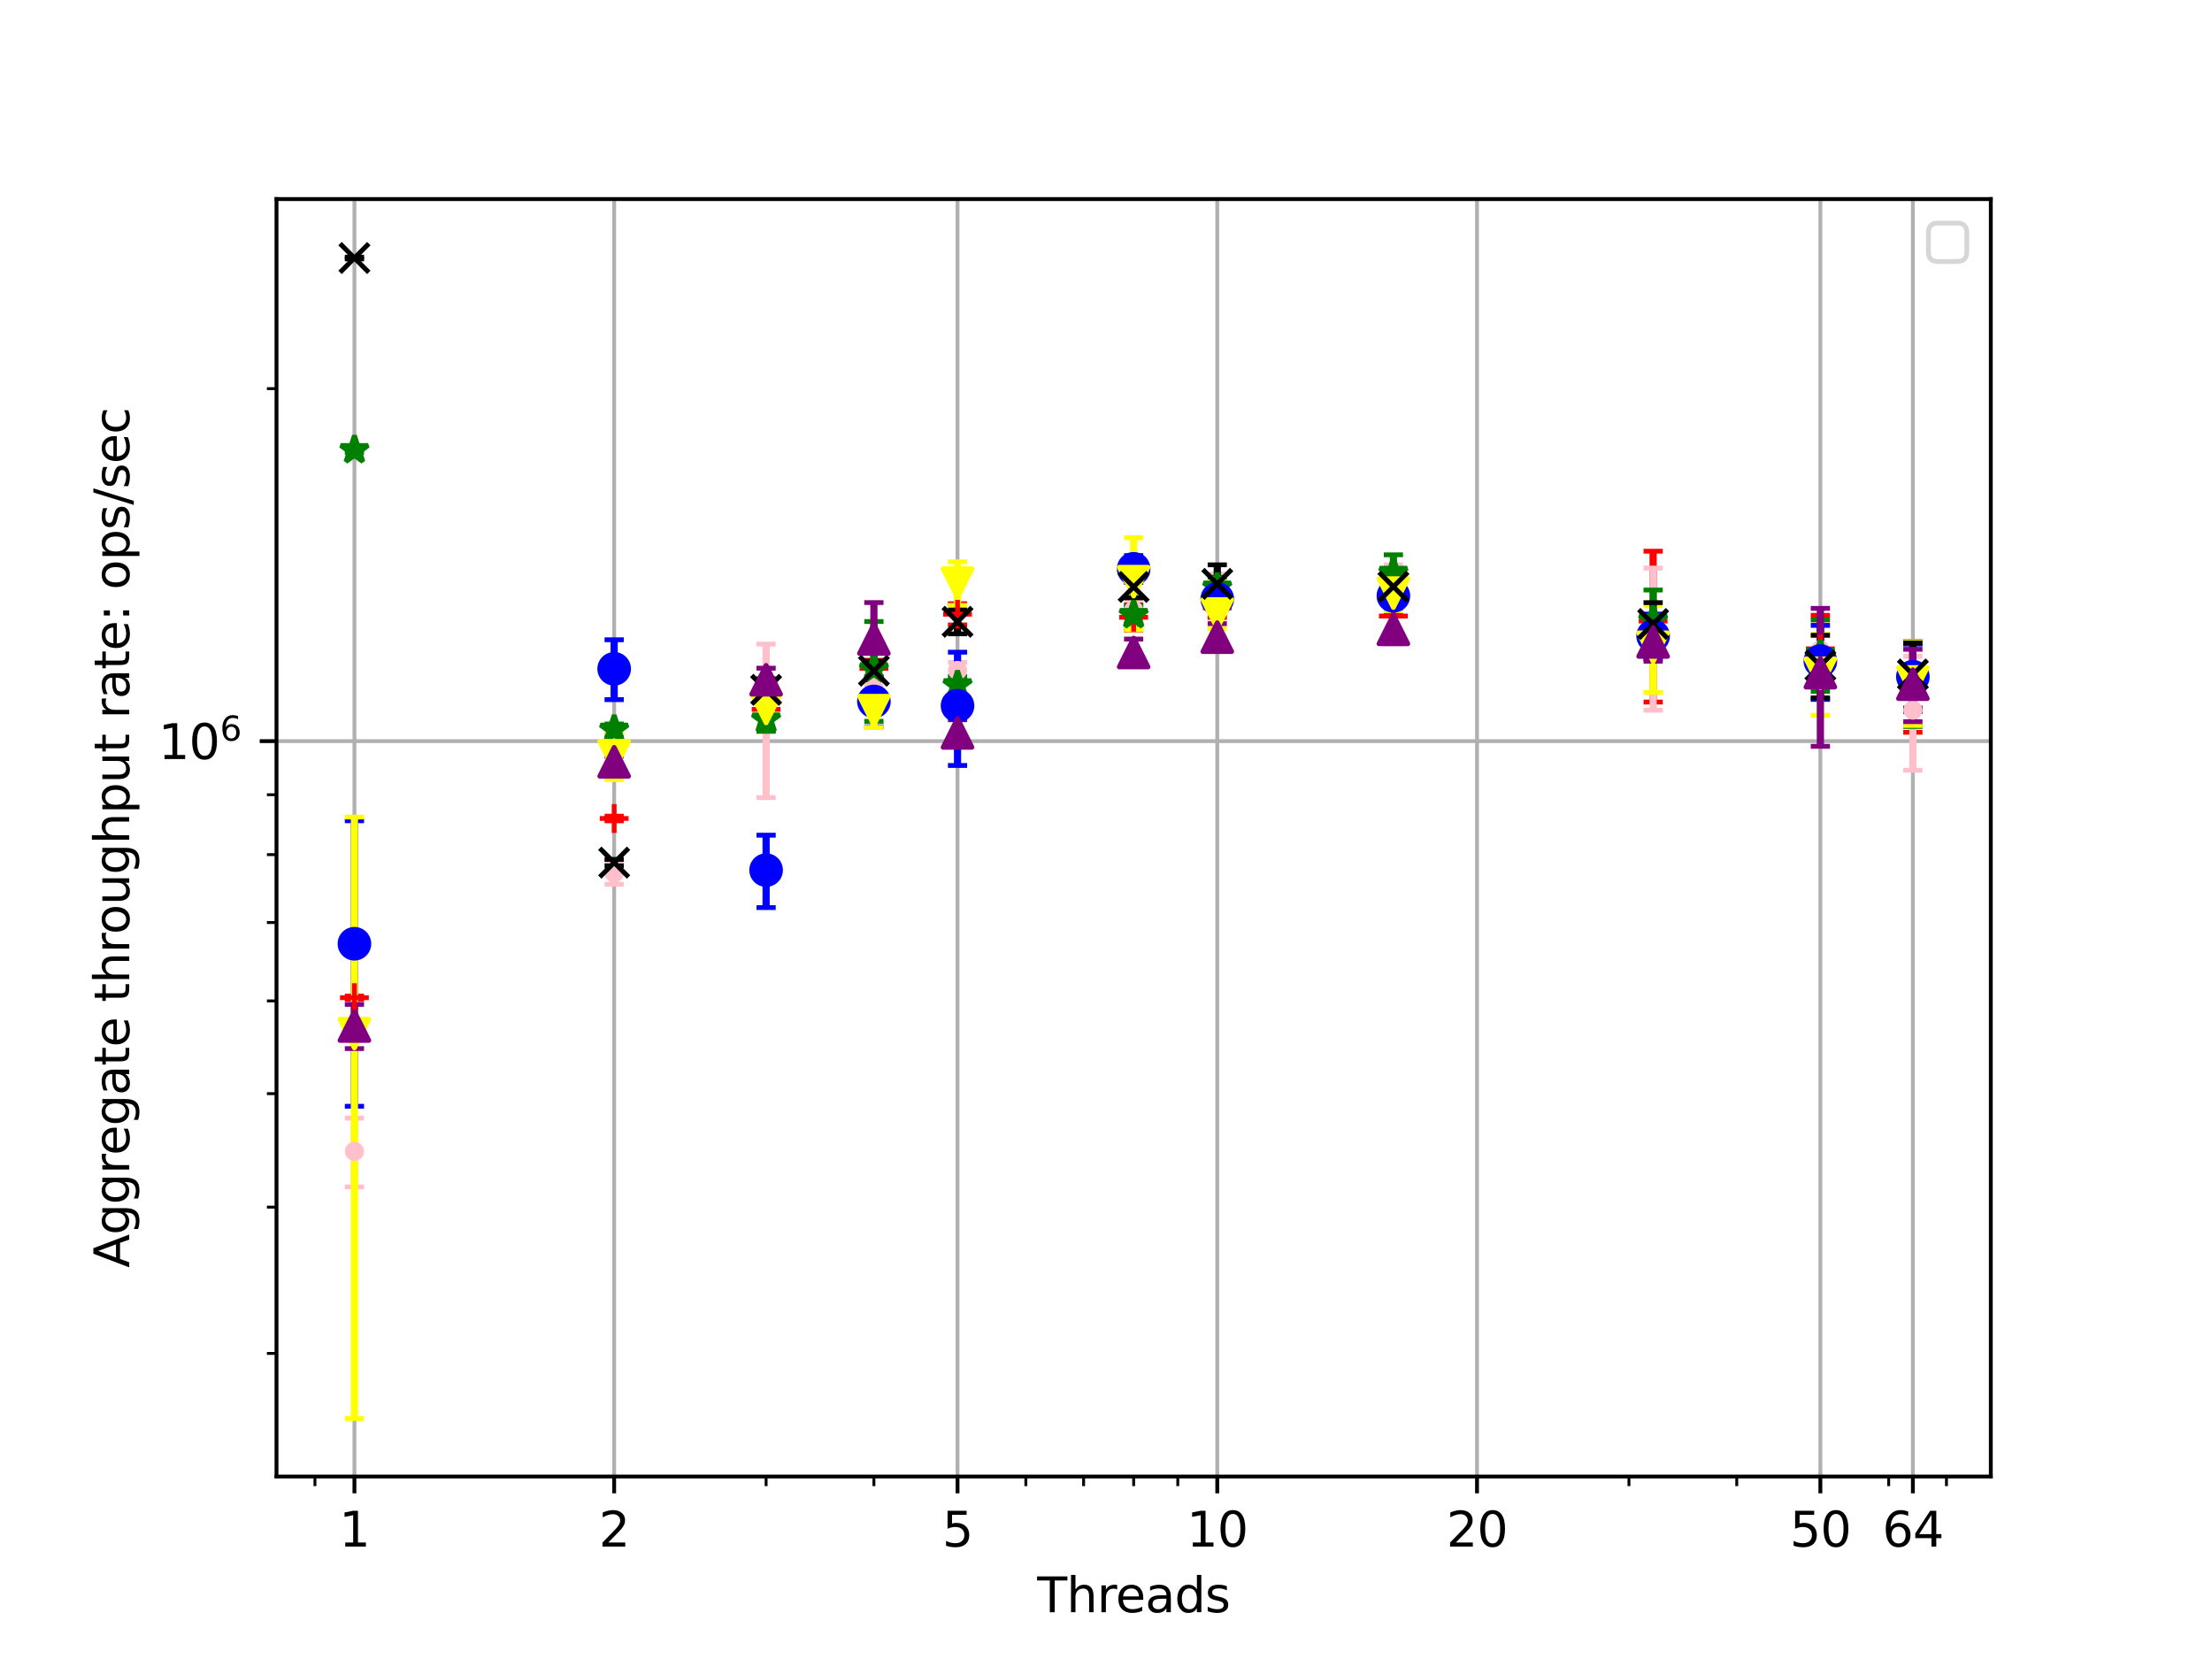 <?xml version="1.0" encoding="utf-8" standalone="no"?>
<!DOCTYPE svg PUBLIC "-//W3C//DTD SVG 1.1//EN"
  "http://www.w3.org/Graphics/SVG/1.1/DTD/svg11.dtd">
<svg xmlns:xlink="http://www.w3.org/1999/xlink" width="460.8pt" height="345.6pt" viewBox="0 0 460.8 345.6" xmlns="http://www.w3.org/2000/svg" version="1.1">
 <defs>
  <style type="text/css">*{stroke-linejoin: round; stroke-linecap: butt}</style>
 </defs>
 <g id="figure_1">
  <g id="patch_1">
   <path d="M 0 345.6 
L 460.8 345.6 
L 460.8 0 
L 0 0 
z
" style="fill: #ffffff"/>
  </g>
  <g id="axes_1">
   <g id="patch_2">
    <path d="M 57.6 307.584 
L 414.72 307.584 
L 414.72 41.472 
L 57.6 41.472 
z
" style="fill: #ffffff"/>
   </g>
   <g id="matplotlib.axis_1">
    <g id="xtick_1">
     <g id="line2d_1">
      <path d="M 73.833 307.584 
L 73.833 41.472 
" clip-path="url(#pec90273c3c)" style="fill: none; stroke: #b0b0b0; stroke-width: 0.8; stroke-linecap: square"/>
     </g>
     <g id="line2d_2">
      <defs>
       <path id="m4a421b51f4" d="M 0 0 
L 0 3.5 
" style="stroke: #000000; stroke-width: 0.8"/>
      </defs>
      <g>
       <use xlink:href="#m4a421b51f4" x="73.833" y="307.584" style="stroke: #000000; stroke-width: 0.8"/>
      </g>
     </g>
     <g id="text_1">
      <!-- 1 -->
      <g transform="translate(70.651 322.182)scale(0.1 -0.1)">
       <defs>
        <path id="DejaVuSans-31" d="M 794 531 
L 1825 531 
L 1825 4091 
L 703 3866 
L 703 4441 
L 1819 4666 
L 2450 4666 
L 2450 531 
L 3481 531 
L 3481 0 
L 794 0 
L 794 531 
z
" transform="scale(0.016)"/>
       </defs>
       <use xlink:href="#DejaVuSans-31"/>
      </g>
     </g>
    </g>
    <g id="xtick_2">
     <g id="line2d_3">
      <path d="M 127.942 307.584 
L 127.942 41.472 
" clip-path="url(#pec90273c3c)" style="fill: none; stroke: #b0b0b0; stroke-width: 0.8; stroke-linecap: square"/>
     </g>
     <g id="line2d_4">
      <g>
       <use xlink:href="#m4a421b51f4" x="127.942" y="307.584" style="stroke: #000000; stroke-width: 0.8"/>
      </g>
     </g>
     <g id="text_2">
      <!-- 2 -->
      <g transform="translate(124.761 322.182)scale(0.1 -0.1)">
       <defs>
        <path id="DejaVuSans-32" d="M 1228 531 
L 3431 531 
L 3431 0 
L 469 0 
L 469 531 
Q 828 903 1448 1529 
Q 2069 2156 2228 2338 
Q 2531 2678 2651 2914 
Q 2772 3150 2772 3378 
Q 2772 3750 2511 3984 
Q 2250 4219 1831 4219 
Q 1534 4219 1204 4116 
Q 875 4013 500 3803 
L 500 4441 
Q 881 4594 1212 4672 
Q 1544 4750 1819 4750 
Q 2544 4750 2975 4387 
Q 3406 4025 3406 3419 
Q 3406 3131 3298 2873 
Q 3191 2616 2906 2266 
Q 2828 2175 2409 1742 
Q 1991 1309 1228 531 
z
" transform="scale(0.016)"/>
       </defs>
       <use xlink:href="#DejaVuSans-32"/>
      </g>
     </g>
    </g>
    <g id="xtick_3">
     <g id="line2d_5">
      <path d="M 199.47 307.584 
L 199.47 41.472 
" clip-path="url(#pec90273c3c)" style="fill: none; stroke: #b0b0b0; stroke-width: 0.8; stroke-linecap: square"/>
     </g>
     <g id="line2d_6">
      <g>
       <use xlink:href="#m4a421b51f4" x="199.47" y="307.584" style="stroke: #000000; stroke-width: 0.8"/>
      </g>
     </g>
     <g id="text_3">
      <!-- 5 -->
      <g transform="translate(196.289 322.182)scale(0.1 -0.1)">
       <defs>
        <path id="DejaVuSans-35" d="M 691 4666 
L 3169 4666 
L 3169 4134 
L 1269 4134 
L 1269 2991 
Q 1406 3038 1543 3061 
Q 1681 3084 1819 3084 
Q 2600 3084 3056 2656 
Q 3513 2228 3513 1497 
Q 3513 744 3044 326 
Q 2575 -91 1722 -91 
Q 1428 -91 1123 -41 
Q 819 9 494 109 
L 494 744 
Q 775 591 1075 516 
Q 1375 441 1709 441 
Q 2250 441 2565 725 
Q 2881 1009 2881 1497 
Q 2881 1984 2565 2268 
Q 2250 2553 1709 2553 
Q 1456 2553 1204 2497 
Q 953 2441 691 2322 
L 691 4666 
z
" transform="scale(0.016)"/>
       </defs>
       <use xlink:href="#DejaVuSans-35"/>
      </g>
     </g>
    </g>
    <g id="xtick_4">
     <g id="line2d_7">
      <path d="M 253.579 307.584 
L 253.579 41.472 
" clip-path="url(#pec90273c3c)" style="fill: none; stroke: #b0b0b0; stroke-width: 0.8; stroke-linecap: square"/>
     </g>
     <g id="line2d_8">
      <g>
       <use xlink:href="#m4a421b51f4" x="253.579" y="307.584" style="stroke: #000000; stroke-width: 0.8"/>
      </g>
     </g>
     <g id="text_4">
      <!-- 10 -->
      <g transform="translate(247.217 322.182)scale(0.1 -0.1)">
       <defs>
        <path id="DejaVuSans-30" d="M 2034 4250 
Q 1547 4250 1301 3770 
Q 1056 3291 1056 2328 
Q 1056 1369 1301 889 
Q 1547 409 2034 409 
Q 2525 409 2770 889 
Q 3016 1369 3016 2328 
Q 3016 3291 2770 3770 
Q 2525 4250 2034 4250 
z
M 2034 4750 
Q 2819 4750 3233 4129 
Q 3647 3509 3647 2328 
Q 3647 1150 3233 529 
Q 2819 -91 2034 -91 
Q 1250 -91 836 529 
Q 422 1150 422 2328 
Q 422 3509 836 4129 
Q 1250 4750 2034 4750 
z
" transform="scale(0.016)"/>
       </defs>
       <use xlink:href="#DejaVuSans-31"/>
       <use xlink:href="#DejaVuSans-30" x="63.623"/>
      </g>
     </g>
    </g>
    <g id="xtick_5">
     <g id="line2d_9">
      <path d="M 307.688 307.584 
L 307.688 41.472 
" clip-path="url(#pec90273c3c)" style="fill: none; stroke: #b0b0b0; stroke-width: 0.8; stroke-linecap: square"/>
     </g>
     <g id="line2d_10">
      <g>
       <use xlink:href="#m4a421b51f4" x="307.688" y="307.584" style="stroke: #000000; stroke-width: 0.8"/>
      </g>
     </g>
     <g id="text_5">
      <!-- 20 -->
      <g transform="translate(301.326 322.182)scale(0.1 -0.1)">
       <use xlink:href="#DejaVuSans-32"/>
       <use xlink:href="#DejaVuSans-30" x="63.623"/>
      </g>
     </g>
    </g>
    <g id="xtick_6">
     <g id="line2d_11">
      <path d="M 379.217 307.584 
L 379.217 41.472 
" clip-path="url(#pec90273c3c)" style="fill: none; stroke: #b0b0b0; stroke-width: 0.8; stroke-linecap: square"/>
     </g>
     <g id="line2d_12">
      <g>
       <use xlink:href="#m4a421b51f4" x="379.217" y="307.584" style="stroke: #000000; stroke-width: 0.8"/>
      </g>
     </g>
     <g id="text_6">
      <!-- 50 -->
      <g transform="translate(372.854 322.182)scale(0.1 -0.1)">
       <use xlink:href="#DejaVuSans-35"/>
       <use xlink:href="#DejaVuSans-30" x="63.623"/>
      </g>
     </g>
    </g>
    <g id="xtick_7">
     <g id="line2d_13">
      <path d="M 398.487 307.584 
L 398.487 41.472 
" clip-path="url(#pec90273c3c)" style="fill: none; stroke: #b0b0b0; stroke-width: 0.8; stroke-linecap: square"/>
     </g>
     <g id="line2d_14">
      <g>
       <use xlink:href="#m4a421b51f4" x="398.487" y="307.584" style="stroke: #000000; stroke-width: 0.8"/>
      </g>
     </g>
     <g id="text_7">
      <!-- 64 -->
      <g transform="translate(392.125 322.182)scale(0.1 -0.1)">
       <defs>
        <path id="DejaVuSans-36" d="M 2113 2584 
Q 1688 2584 1439 2293 
Q 1191 2003 1191 1497 
Q 1191 994 1439 701 
Q 1688 409 2113 409 
Q 2538 409 2786 701 
Q 3034 994 3034 1497 
Q 3034 2003 2786 2293 
Q 2538 2584 2113 2584 
z
M 3366 4563 
L 3366 3988 
Q 3128 4100 2886 4159 
Q 2644 4219 2406 4219 
Q 1781 4219 1451 3797 
Q 1122 3375 1075 2522 
Q 1259 2794 1537 2939 
Q 1816 3084 2150 3084 
Q 2853 3084 3261 2657 
Q 3669 2231 3669 1497 
Q 3669 778 3244 343 
Q 2819 -91 2113 -91 
Q 1303 -91 875 529 
Q 447 1150 447 2328 
Q 447 3434 972 4092 
Q 1497 4750 2381 4750 
Q 2619 4750 2861 4703 
Q 3103 4656 3366 4563 
z
" transform="scale(0.016)"/>
        <path id="DejaVuSans-34" d="M 2419 4116 
L 825 1625 
L 2419 1625 
L 2419 4116 
z
M 2253 4666 
L 3047 4666 
L 3047 1625 
L 3713 1625 
L 3713 1100 
L 3047 1100 
L 3047 0 
L 2419 0 
L 2419 1100 
L 313 1100 
L 313 1709 
L 2253 4666 
z
" transform="scale(0.016)"/>
       </defs>
       <use xlink:href="#DejaVuSans-36"/>
       <use xlink:href="#DejaVuSans-34" x="63.623"/>
      </g>
     </g>
    </g>
    <g id="xtick_8">
     <g id="line2d_15">
      <defs>
       <path id="m843a56a471" d="M 0 0 
L 0 2 
" style="stroke: #000000; stroke-width: 0.6"/>
      </defs>
      <g>
       <use xlink:href="#m843a56a471" x="65.608" y="307.584" style="stroke: #000000; stroke-width: 0.6"/>
      </g>
     </g>
    </g>
    <g id="xtick_9">
     <g id="line2d_16">
      <g>
       <use xlink:href="#m843a56a471" x="159.594" y="307.584" style="stroke: #000000; stroke-width: 0.6"/>
      </g>
     </g>
    </g>
    <g id="xtick_10">
     <g id="line2d_17">
      <g>
       <use xlink:href="#m843a56a471" x="182.051" y="307.584" style="stroke: #000000; stroke-width: 0.6"/>
      </g>
     </g>
    </g>
    <g id="xtick_11">
     <g id="line2d_18">
      <g>
       <use xlink:href="#m843a56a471" x="213.703" y="307.584" style="stroke: #000000; stroke-width: 0.6"/>
      </g>
     </g>
    </g>
    <g id="xtick_12">
     <g id="line2d_19">
      <g>
       <use xlink:href="#m843a56a471" x="225.736" y="307.584" style="stroke: #000000; stroke-width: 0.6"/>
      </g>
     </g>
    </g>
    <g id="xtick_13">
     <g id="line2d_20">
      <g>
       <use xlink:href="#m843a56a471" x="236.16" y="307.584" style="stroke: #000000; stroke-width: 0.6"/>
      </g>
     </g>
    </g>
    <g id="xtick_14">
     <g id="line2d_21">
      <g>
       <use xlink:href="#m843a56a471" x="245.354" y="307.584" style="stroke: #000000; stroke-width: 0.6"/>
      </g>
     </g>
    </g>
    <g id="xtick_15">
     <g id="line2d_22">
      <g>
       <use xlink:href="#m843a56a471" x="339.34" y="307.584" style="stroke: #000000; stroke-width: 0.6"/>
      </g>
     </g>
    </g>
    <g id="xtick_16">
     <g id="line2d_23">
      <g>
       <use xlink:href="#m843a56a471" x="361.797" y="307.584" style="stroke: #000000; stroke-width: 0.6"/>
      </g>
     </g>
    </g>
    <g id="xtick_17">
     <g id="line2d_24">
      <g>
       <use xlink:href="#m843a56a471" x="393.449" y="307.584" style="stroke: #000000; stroke-width: 0.6"/>
      </g>
     </g>
    </g>
    <g id="xtick_18">
     <g id="line2d_25">
      <g>
       <use xlink:href="#m843a56a471" x="405.483" y="307.584" style="stroke: #000000; stroke-width: 0.6"/>
      </g>
     </g>
    </g>
    <g id="text_8">
     <!-- Threads -->
     <g transform="translate(216.075 335.861)scale(0.1 -0.1)">
      <defs>
       <path id="DejaVuSans-54" d="M -19 4666 
L 3928 4666 
L 3928 4134 
L 2272 4134 
L 2272 0 
L 1638 0 
L 1638 4134 
L -19 4134 
L -19 4666 
z
" transform="scale(0.016)"/>
       <path id="DejaVuSans-68" d="M 3513 2113 
L 3513 0 
L 2938 0 
L 2938 2094 
Q 2938 2591 2744 2837 
Q 2550 3084 2163 3084 
Q 1697 3084 1428 2787 
Q 1159 2491 1159 1978 
L 1159 0 
L 581 0 
L 581 4863 
L 1159 4863 
L 1159 2956 
Q 1366 3272 1645 3428 
Q 1925 3584 2291 3584 
Q 2894 3584 3203 3211 
Q 3513 2838 3513 2113 
z
" transform="scale(0.016)"/>
       <path id="DejaVuSans-72" d="M 2631 2963 
Q 2534 3019 2420 3045 
Q 2306 3072 2169 3072 
Q 1681 3072 1420 2755 
Q 1159 2438 1159 1844 
L 1159 0 
L 581 0 
L 581 3500 
L 1159 3500 
L 1159 2956 
Q 1341 3275 1631 3429 
Q 1922 3584 2338 3584 
Q 2397 3584 2469 3576 
Q 2541 3569 2628 3553 
L 2631 2963 
z
" transform="scale(0.016)"/>
       <path id="DejaVuSans-65" d="M 3597 1894 
L 3597 1613 
L 953 1613 
Q 991 1019 1311 708 
Q 1631 397 2203 397 
Q 2534 397 2845 478 
Q 3156 559 3463 722 
L 3463 178 
Q 3153 47 2828 -22 
Q 2503 -91 2169 -91 
Q 1331 -91 842 396 
Q 353 884 353 1716 
Q 353 2575 817 3079 
Q 1281 3584 2069 3584 
Q 2775 3584 3186 3129 
Q 3597 2675 3597 1894 
z
M 3022 2063 
Q 3016 2534 2758 2815 
Q 2500 3097 2075 3097 
Q 1594 3097 1305 2825 
Q 1016 2553 972 2059 
L 3022 2063 
z
" transform="scale(0.016)"/>
       <path id="DejaVuSans-61" d="M 2194 1759 
Q 1497 1759 1228 1600 
Q 959 1441 959 1056 
Q 959 750 1161 570 
Q 1363 391 1709 391 
Q 2188 391 2477 730 
Q 2766 1069 2766 1631 
L 2766 1759 
L 2194 1759 
z
M 3341 1997 
L 3341 0 
L 2766 0 
L 2766 531 
Q 2569 213 2275 61 
Q 1981 -91 1556 -91 
Q 1019 -91 701 211 
Q 384 513 384 1019 
Q 384 1609 779 1909 
Q 1175 2209 1959 2209 
L 2766 2209 
L 2766 2266 
Q 2766 2663 2505 2880 
Q 2244 3097 1772 3097 
Q 1472 3097 1187 3025 
Q 903 2953 641 2809 
L 641 3341 
Q 956 3463 1253 3523 
Q 1550 3584 1831 3584 
Q 2591 3584 2966 3190 
Q 3341 2797 3341 1997 
z
" transform="scale(0.016)"/>
       <path id="DejaVuSans-64" d="M 2906 2969 
L 2906 4863 
L 3481 4863 
L 3481 0 
L 2906 0 
L 2906 525 
Q 2725 213 2448 61 
Q 2172 -91 1784 -91 
Q 1150 -91 751 415 
Q 353 922 353 1747 
Q 353 2572 751 3078 
Q 1150 3584 1784 3584 
Q 2172 3584 2448 3432 
Q 2725 3281 2906 2969 
z
M 947 1747 
Q 947 1113 1208 752 
Q 1469 391 1925 391 
Q 2381 391 2643 752 
Q 2906 1113 2906 1747 
Q 2906 2381 2643 2742 
Q 2381 3103 1925 3103 
Q 1469 3103 1208 2742 
Q 947 2381 947 1747 
z
" transform="scale(0.016)"/>
       <path id="DejaVuSans-73" d="M 2834 3397 
L 2834 2853 
Q 2591 2978 2328 3040 
Q 2066 3103 1784 3103 
Q 1356 3103 1142 2972 
Q 928 2841 928 2578 
Q 928 2378 1081 2264 
Q 1234 2150 1697 2047 
L 1894 2003 
Q 2506 1872 2764 1633 
Q 3022 1394 3022 966 
Q 3022 478 2636 193 
Q 2250 -91 1575 -91 
Q 1294 -91 989 -36 
Q 684 19 347 128 
L 347 722 
Q 666 556 975 473 
Q 1284 391 1588 391 
Q 1994 391 2212 530 
Q 2431 669 2431 922 
Q 2431 1156 2273 1281 
Q 2116 1406 1581 1522 
L 1381 1569 
Q 847 1681 609 1914 
Q 372 2147 372 2553 
Q 372 3047 722 3315 
Q 1072 3584 1716 3584 
Q 2034 3584 2315 3537 
Q 2597 3491 2834 3397 
z
" transform="scale(0.016)"/>
      </defs>
      <use xlink:href="#DejaVuSans-54"/>
      <use xlink:href="#DejaVuSans-68" x="61.084"/>
      <use xlink:href="#DejaVuSans-72" x="124.463"/>
      <use xlink:href="#DejaVuSans-65" x="163.326"/>
      <use xlink:href="#DejaVuSans-61" x="224.85"/>
      <use xlink:href="#DejaVuSans-64" x="286.129"/>
      <use xlink:href="#DejaVuSans-73" x="349.605"/>
     </g>
    </g>
   </g>
   <g id="matplotlib.axis_2">
    <g id="ytick_1">
     <g id="line2d_26">
      <path d="M 57.6 154.395 
L 414.72 154.395 
" clip-path="url(#pec90273c3c)" style="fill: none; stroke: #b0b0b0; stroke-width: 0.8; stroke-linecap: square"/>
     </g>
     <g id="line2d_27">
      <defs>
       <path id="mfc52370732" d="M 0 0 
L -3.5 0 
" style="stroke: #000000; stroke-width: 0.8"/>
      </defs>
      <g>
       <use xlink:href="#mfc52370732" x="57.6" y="154.395" style="stroke: #000000; stroke-width: 0.8"/>
      </g>
     </g>
     <g id="text_9">
      <!-- $\mathdefault{10^{6}}$ -->
      <g transform="translate(33 158.195)scale(0.1 -0.1)">
       <use xlink:href="#DejaVuSans-31" transform="translate(0 0.766)"/>
       <use xlink:href="#DejaVuSans-30" transform="translate(63.623 0.766)"/>
       <use xlink:href="#DejaVuSans-36" transform="translate(128.203 39.047)scale(0.7)"/>
      </g>
     </g>
    </g>
    <g id="ytick_2">
     <g id="line2d_28">
      <defs>
       <path id="m63c09899ab" d="M 0 0 
L -2 0 
" style="stroke: #000000; stroke-width: 0.6"/>
      </defs>
      <g>
       <use xlink:href="#m63c09899ab" x="57.6" y="281.941" style="stroke: #000000; stroke-width: 0.6"/>
      </g>
     </g>
    </g>
    <g id="ytick_3">
     <g id="line2d_29">
      <g>
       <use xlink:href="#m63c09899ab" x="57.6" y="251.465" style="stroke: #000000; stroke-width: 0.6"/>
      </g>
     </g>
    </g>
    <g id="ytick_4">
     <g id="line2d_30">
      <g>
       <use xlink:href="#m63c09899ab" x="57.6" y="227.826" style="stroke: #000000; stroke-width: 0.6"/>
      </g>
     </g>
    </g>
    <g id="ytick_5">
     <g id="line2d_31">
      <g>
       <use xlink:href="#m63c09899ab" x="57.6" y="208.511" style="stroke: #000000; stroke-width: 0.6"/>
      </g>
     </g>
    </g>
    <g id="ytick_6">
     <g id="line2d_32">
      <g>
       <use xlink:href="#m63c09899ab" x="57.6" y="192.181" style="stroke: #000000; stroke-width: 0.6"/>
      </g>
     </g>
    </g>
    <g id="ytick_7">
     <g id="line2d_33">
      <g>
       <use xlink:href="#m63c09899ab" x="57.6" y="178.035" style="stroke: #000000; stroke-width: 0.6"/>
      </g>
     </g>
    </g>
    <g id="ytick_8">
     <g id="line2d_34">
      <g>
       <use xlink:href="#m63c09899ab" x="57.6" y="165.557" style="stroke: #000000; stroke-width: 0.6"/>
      </g>
     </g>
    </g>
    <g id="ytick_9">
     <g id="line2d_35">
      <g>
       <use xlink:href="#m63c09899ab" x="57.6" y="80.965" style="stroke: #000000; stroke-width: 0.6"/>
      </g>
     </g>
    </g>
    <g id="text_10">
     <!-- Aggregate throughput rate: ops/sec -->
     <g transform="translate(26.92 264.098)rotate(-90)scale(0.1 -0.1)">
      <defs>
       <path id="DejaVuSans-41" d="M 2188 4044 
L 1331 1722 
L 3047 1722 
L 2188 4044 
z
M 1831 4666 
L 2547 4666 
L 4325 0 
L 3669 0 
L 3244 1197 
L 1141 1197 
L 716 0 
L 50 0 
L 1831 4666 
z
" transform="scale(0.016)"/>
       <path id="DejaVuSans-67" d="M 2906 1791 
Q 2906 2416 2648 2759 
Q 2391 3103 1925 3103 
Q 1463 3103 1205 2759 
Q 947 2416 947 1791 
Q 947 1169 1205 825 
Q 1463 481 1925 481 
Q 2391 481 2648 825 
Q 2906 1169 2906 1791 
z
M 3481 434 
Q 3481 -459 3084 -895 
Q 2688 -1331 1869 -1331 
Q 1566 -1331 1297 -1286 
Q 1028 -1241 775 -1147 
L 775 -588 
Q 1028 -725 1275 -790 
Q 1522 -856 1778 -856 
Q 2344 -856 2625 -561 
Q 2906 -266 2906 331 
L 2906 616 
Q 2728 306 2450 153 
Q 2172 0 1784 0 
Q 1141 0 747 490 
Q 353 981 353 1791 
Q 353 2603 747 3093 
Q 1141 3584 1784 3584 
Q 2172 3584 2450 3431 
Q 2728 3278 2906 2969 
L 2906 3500 
L 3481 3500 
L 3481 434 
z
" transform="scale(0.016)"/>
       <path id="DejaVuSans-74" d="M 1172 4494 
L 1172 3500 
L 2356 3500 
L 2356 3053 
L 1172 3053 
L 1172 1153 
Q 1172 725 1289 603 
Q 1406 481 1766 481 
L 2356 481 
L 2356 0 
L 1766 0 
Q 1100 0 847 248 
Q 594 497 594 1153 
L 594 3053 
L 172 3053 
L 172 3500 
L 594 3500 
L 594 4494 
L 1172 4494 
z
" transform="scale(0.016)"/>
       <path id="DejaVuSans-20" transform="scale(0.016)"/>
       <path id="DejaVuSans-6f" d="M 1959 3097 
Q 1497 3097 1228 2736 
Q 959 2375 959 1747 
Q 959 1119 1226 758 
Q 1494 397 1959 397 
Q 2419 397 2687 759 
Q 2956 1122 2956 1747 
Q 2956 2369 2687 2733 
Q 2419 3097 1959 3097 
z
M 1959 3584 
Q 2709 3584 3137 3096 
Q 3566 2609 3566 1747 
Q 3566 888 3137 398 
Q 2709 -91 1959 -91 
Q 1206 -91 779 398 
Q 353 888 353 1747 
Q 353 2609 779 3096 
Q 1206 3584 1959 3584 
z
" transform="scale(0.016)"/>
       <path id="DejaVuSans-75" d="M 544 1381 
L 544 3500 
L 1119 3500 
L 1119 1403 
Q 1119 906 1312 657 
Q 1506 409 1894 409 
Q 2359 409 2629 706 
Q 2900 1003 2900 1516 
L 2900 3500 
L 3475 3500 
L 3475 0 
L 2900 0 
L 2900 538 
Q 2691 219 2414 64 
Q 2138 -91 1772 -91 
Q 1169 -91 856 284 
Q 544 659 544 1381 
z
M 1991 3584 
L 1991 3584 
z
" transform="scale(0.016)"/>
       <path id="DejaVuSans-70" d="M 1159 525 
L 1159 -1331 
L 581 -1331 
L 581 3500 
L 1159 3500 
L 1159 2969 
Q 1341 3281 1617 3432 
Q 1894 3584 2278 3584 
Q 2916 3584 3314 3078 
Q 3713 2572 3713 1747 
Q 3713 922 3314 415 
Q 2916 -91 2278 -91 
Q 1894 -91 1617 61 
Q 1341 213 1159 525 
z
M 3116 1747 
Q 3116 2381 2855 2742 
Q 2594 3103 2138 3103 
Q 1681 3103 1420 2742 
Q 1159 2381 1159 1747 
Q 1159 1113 1420 752 
Q 1681 391 2138 391 
Q 2594 391 2855 752 
Q 3116 1113 3116 1747 
z
" transform="scale(0.016)"/>
       <path id="DejaVuSans-3a" d="M 750 794 
L 1409 794 
L 1409 0 
L 750 0 
L 750 794 
z
M 750 3309 
L 1409 3309 
L 1409 2516 
L 750 2516 
L 750 3309 
z
" transform="scale(0.016)"/>
       <path id="DejaVuSans-2f" d="M 1625 4666 
L 2156 4666 
L 531 -594 
L 0 -594 
L 1625 4666 
z
" transform="scale(0.016)"/>
       <path id="DejaVuSans-63" d="M 3122 3366 
L 3122 2828 
Q 2878 2963 2633 3030 
Q 2388 3097 2138 3097 
Q 1578 3097 1268 2742 
Q 959 2388 959 1747 
Q 959 1106 1268 751 
Q 1578 397 2138 397 
Q 2388 397 2633 464 
Q 2878 531 3122 666 
L 3122 134 
Q 2881 22 2623 -34 
Q 2366 -91 2075 -91 
Q 1284 -91 818 406 
Q 353 903 353 1747 
Q 353 2603 823 3093 
Q 1294 3584 2113 3584 
Q 2378 3584 2631 3529 
Q 2884 3475 3122 3366 
z
" transform="scale(0.016)"/>
      </defs>
      <use xlink:href="#DejaVuSans-41"/>
      <use xlink:href="#DejaVuSans-67" x="68.408"/>
      <use xlink:href="#DejaVuSans-67" x="131.885"/>
      <use xlink:href="#DejaVuSans-72" x="195.361"/>
      <use xlink:href="#DejaVuSans-65" x="234.225"/>
      <use xlink:href="#DejaVuSans-67" x="295.748"/>
      <use xlink:href="#DejaVuSans-61" x="359.225"/>
      <use xlink:href="#DejaVuSans-74" x="420.504"/>
      <use xlink:href="#DejaVuSans-65" x="459.713"/>
      <use xlink:href="#DejaVuSans-20" x="521.236"/>
      <use xlink:href="#DejaVuSans-74" x="553.023"/>
      <use xlink:href="#DejaVuSans-68" x="592.232"/>
      <use xlink:href="#DejaVuSans-72" x="655.611"/>
      <use xlink:href="#DejaVuSans-6f" x="694.475"/>
      <use xlink:href="#DejaVuSans-75" x="755.656"/>
      <use xlink:href="#DejaVuSans-67" x="819.035"/>
      <use xlink:href="#DejaVuSans-68" x="882.512"/>
      <use xlink:href="#DejaVuSans-70" x="945.891"/>
      <use xlink:href="#DejaVuSans-75" x="1009.367"/>
      <use xlink:href="#DejaVuSans-74" x="1072.746"/>
      <use xlink:href="#DejaVuSans-20" x="1111.955"/>
      <use xlink:href="#DejaVuSans-72" x="1143.742"/>
      <use xlink:href="#DejaVuSans-61" x="1184.855"/>
      <use xlink:href="#DejaVuSans-74" x="1246.135"/>
      <use xlink:href="#DejaVuSans-65" x="1285.344"/>
      <use xlink:href="#DejaVuSans-3a" x="1346.867"/>
      <use xlink:href="#DejaVuSans-20" x="1380.559"/>
      <use xlink:href="#DejaVuSans-6f" x="1412.346"/>
      <use xlink:href="#DejaVuSans-70" x="1473.527"/>
      <use xlink:href="#DejaVuSans-73" x="1537.004"/>
      <use xlink:href="#DejaVuSans-2f" x="1589.104"/>
      <use xlink:href="#DejaVuSans-73" x="1622.795"/>
      <use xlink:href="#DejaVuSans-65" x="1674.895"/>
      <use xlink:href="#DejaVuSans-63" x="1736.418"/>
     </g>
    </g>
   </g>
   <g id="LineCollection_1">
    <path d="M 73.833 208.159 
L 73.833 207.501 
" clip-path="url(#pec90273c3c)" style="fill: none; stroke: #ff0000; stroke-width: 1.5"/>
    <path d="M 127.942 170.993 
L 127.942 170.021 
" clip-path="url(#pec90273c3c)" style="fill: none; stroke: #ff0000; stroke-width: 1.5"/>
    <path d="M 159.594 152.137 
L 159.594 143.597 
" clip-path="url(#pec90273c3c)" style="fill: none; stroke: #ff0000; stroke-width: 1.5"/>
    <path d="M 182.051 140.928 
L 182.051 137.551 
" clip-path="url(#pec90273c3c)" style="fill: none; stroke: #ff0000; stroke-width: 1.5"/>
    <path d="M 199.47 130.183 
L 199.47 125.76 
" clip-path="url(#pec90273c3c)" style="fill: none; stroke: #ff0000; stroke-width: 1.5"/>
    <path d="M 236.16 131.27 
L 236.16 125.967 
" clip-path="url(#pec90273c3c)" style="fill: none; stroke: #ff0000; stroke-width: 1.5"/>
    <path d="M 253.579 128.623 
L 253.579 124.662 
" clip-path="url(#pec90273c3c)" style="fill: none; stroke: #ff0000; stroke-width: 1.5"/>
    <path d="M 290.269 133.028 
L 290.269 123.847 
" clip-path="url(#pec90273c3c)" style="fill: none; stroke: #ff0000; stroke-width: 1.5"/>
    <path d="M 344.378 146.252 
L 344.378 114.825 
" clip-path="url(#pec90273c3c)" style="fill: none; stroke: #ff0000; stroke-width: 1.5"/>
    <path d="M 379.217 142.645 
L 379.217 128.185 
" clip-path="url(#pec90273c3c)" style="fill: none; stroke: #ff0000; stroke-width: 1.5"/>
    <path d="M 398.487 152.549 
L 398.487 133.641 
" clip-path="url(#pec90273c3c)" style="fill: none; stroke: #ff0000; stroke-width: 1.5"/>
   </g>
   <g id="line2d_36">
    <defs>
     <path id="m08aaeb35c6" d="M 2 0 
L -2 -0 
" style="stroke: #ff0000"/>
    </defs>
    <g clip-path="url(#pec90273c3c)">
     <use xlink:href="#m08aaeb35c6" x="73.833" y="208.159" style="fill: #ff0000; stroke: #ff0000"/>
     <use xlink:href="#m08aaeb35c6" x="127.942" y="170.993" style="fill: #ff0000; stroke: #ff0000"/>
     <use xlink:href="#m08aaeb35c6" x="159.594" y="152.137" style="fill: #ff0000; stroke: #ff0000"/>
     <use xlink:href="#m08aaeb35c6" x="182.051" y="140.928" style="fill: #ff0000; stroke: #ff0000"/>
     <use xlink:href="#m08aaeb35c6" x="199.47" y="130.183" style="fill: #ff0000; stroke: #ff0000"/>
     <use xlink:href="#m08aaeb35c6" x="236.16" y="131.27" style="fill: #ff0000; stroke: #ff0000"/>
     <use xlink:href="#m08aaeb35c6" x="253.579" y="128.623" style="fill: #ff0000; stroke: #ff0000"/>
     <use xlink:href="#m08aaeb35c6" x="290.269" y="133.028" style="fill: #ff0000; stroke: #ff0000"/>
     <use xlink:href="#m08aaeb35c6" x="344.378" y="146.252" style="fill: #ff0000; stroke: #ff0000"/>
     <use xlink:href="#m08aaeb35c6" x="379.217" y="142.645" style="fill: #ff0000; stroke: #ff0000"/>
     <use xlink:href="#m08aaeb35c6" x="398.487" y="152.549" style="fill: #ff0000; stroke: #ff0000"/>
    </g>
   </g>
   <g id="line2d_37">
    <g clip-path="url(#pec90273c3c)">
     <use xlink:href="#m08aaeb35c6" x="73.833" y="207.501" style="fill: #ff0000; stroke: #ff0000"/>
     <use xlink:href="#m08aaeb35c6" x="127.942" y="170.021" style="fill: #ff0000; stroke: #ff0000"/>
     <use xlink:href="#m08aaeb35c6" x="159.594" y="143.597" style="fill: #ff0000; stroke: #ff0000"/>
     <use xlink:href="#m08aaeb35c6" x="182.051" y="137.551" style="fill: #ff0000; stroke: #ff0000"/>
     <use xlink:href="#m08aaeb35c6" x="199.47" y="125.76" style="fill: #ff0000; stroke: #ff0000"/>
     <use xlink:href="#m08aaeb35c6" x="236.16" y="125.967" style="fill: #ff0000; stroke: #ff0000"/>
     <use xlink:href="#m08aaeb35c6" x="253.579" y="124.662" style="fill: #ff0000; stroke: #ff0000"/>
     <use xlink:href="#m08aaeb35c6" x="290.269" y="123.847" style="fill: #ff0000; stroke: #ff0000"/>
     <use xlink:href="#m08aaeb35c6" x="344.378" y="114.825" style="fill: #ff0000; stroke: #ff0000"/>
     <use xlink:href="#m08aaeb35c6" x="379.217" y="128.185" style="fill: #ff0000; stroke: #ff0000"/>
     <use xlink:href="#m08aaeb35c6" x="398.487" y="133.641" style="fill: #ff0000; stroke: #ff0000"/>
    </g>
   </g>
   <g id="LineCollection_2">
    <path d="M 73.833 247.268 
L 73.833 232.913 
" clip-path="url(#pec90273c3c)" style="fill: none; stroke: #ffc0cb; stroke-width: 1.5"/>
    <path d="M 127.942 184.204 
L 127.942 179.61 
" clip-path="url(#pec90273c3c)" style="fill: none; stroke: #ffc0cb; stroke-width: 1.5"/>
    <path d="M 159.594 166.163 
L 159.594 134.183 
" clip-path="url(#pec90273c3c)" style="fill: none; stroke: #ffc0cb; stroke-width: 1.5"/>
    <path d="M 182.051 145.909 
L 182.051 139.555 
" clip-path="url(#pec90273c3c)" style="fill: none; stroke: #ffc0cb; stroke-width: 1.5"/>
    <path d="M 199.47 141.38 
L 199.47 137.988 
" clip-path="url(#pec90273c3c)" style="fill: none; stroke: #ffc0cb; stroke-width: 1.5"/>
    <path d="M 236.16 129.425 
L 236.16 124.773 
" clip-path="url(#pec90273c3c)" style="fill: none; stroke: #ffc0cb; stroke-width: 1.5"/>
    <path d="M 253.579 124.149 
L 253.579 119.586 
" clip-path="url(#pec90273c3c)" style="fill: none; stroke: #ffc0cb; stroke-width: 1.5"/>
    <path d="M 290.269 124.846 
L 290.269 117.661 
" clip-path="url(#pec90273c3c)" style="fill: none; stroke: #ffc0cb; stroke-width: 1.5"/>
    <path d="M 344.378 147.95 
L 344.378 118.344 
" clip-path="url(#pec90273c3c)" style="fill: none; stroke: #ffc0cb; stroke-width: 1.5"/>
    <path d="M 379.217 141.951 
L 379.217 129.268 
" clip-path="url(#pec90273c3c)" style="fill: none; stroke: #ffc0cb; stroke-width: 1.5"/>
    <path d="M 398.487 160.45 
L 398.487 136.725 
" clip-path="url(#pec90273c3c)" style="fill: none; stroke: #ffc0cb; stroke-width: 1.5"/>
   </g>
   <g id="line2d_38">
    <defs>
     <path id="m9a9c117072" d="M 2 0 
L -2 -0 
" style="stroke: #ffc0cb"/>
    </defs>
    <g clip-path="url(#pec90273c3c)">
     <use xlink:href="#m9a9c117072" x="73.833" y="247.268" style="fill: #ffc0cb; stroke: #ffc0cb"/>
     <use xlink:href="#m9a9c117072" x="127.942" y="184.204" style="fill: #ffc0cb; stroke: #ffc0cb"/>
     <use xlink:href="#m9a9c117072" x="159.594" y="166.163" style="fill: #ffc0cb; stroke: #ffc0cb"/>
     <use xlink:href="#m9a9c117072" x="182.051" y="145.909" style="fill: #ffc0cb; stroke: #ffc0cb"/>
     <use xlink:href="#m9a9c117072" x="199.47" y="141.38" style="fill: #ffc0cb; stroke: #ffc0cb"/>
     <use xlink:href="#m9a9c117072" x="236.16" y="129.425" style="fill: #ffc0cb; stroke: #ffc0cb"/>
     <use xlink:href="#m9a9c117072" x="253.579" y="124.149" style="fill: #ffc0cb; stroke: #ffc0cb"/>
     <use xlink:href="#m9a9c117072" x="290.269" y="124.846" style="fill: #ffc0cb; stroke: #ffc0cb"/>
     <use xlink:href="#m9a9c117072" x="344.378" y="147.95" style="fill: #ffc0cb; stroke: #ffc0cb"/>
     <use xlink:href="#m9a9c117072" x="379.217" y="141.951" style="fill: #ffc0cb; stroke: #ffc0cb"/>
     <use xlink:href="#m9a9c117072" x="398.487" y="160.45" style="fill: #ffc0cb; stroke: #ffc0cb"/>
    </g>
   </g>
   <g id="line2d_39">
    <g clip-path="url(#pec90273c3c)">
     <use xlink:href="#m9a9c117072" x="73.833" y="232.913" style="fill: #ffc0cb; stroke: #ffc0cb"/>
     <use xlink:href="#m9a9c117072" x="127.942" y="179.61" style="fill: #ffc0cb; stroke: #ffc0cb"/>
     <use xlink:href="#m9a9c117072" x="159.594" y="134.183" style="fill: #ffc0cb; stroke: #ffc0cb"/>
     <use xlink:href="#m9a9c117072" x="182.051" y="139.555" style="fill: #ffc0cb; stroke: #ffc0cb"/>
     <use xlink:href="#m9a9c117072" x="199.47" y="137.988" style="fill: #ffc0cb; stroke: #ffc0cb"/>
     <use xlink:href="#m9a9c117072" x="236.16" y="124.773" style="fill: #ffc0cb; stroke: #ffc0cb"/>
     <use xlink:href="#m9a9c117072" x="253.579" y="119.586" style="fill: #ffc0cb; stroke: #ffc0cb"/>
     <use xlink:href="#m9a9c117072" x="290.269" y="117.661" style="fill: #ffc0cb; stroke: #ffc0cb"/>
     <use xlink:href="#m9a9c117072" x="344.378" y="118.344" style="fill: #ffc0cb; stroke: #ffc0cb"/>
     <use xlink:href="#m9a9c117072" x="379.217" y="129.268" style="fill: #ffc0cb; stroke: #ffc0cb"/>
     <use xlink:href="#m9a9c117072" x="398.487" y="136.725" style="fill: #ffc0cb; stroke: #ffc0cb"/>
    </g>
   </g>
   <g id="LineCollection_3">
    <path d="M 73.833 94.222 
L 73.833 93.24 
" clip-path="url(#pec90273c3c)" style="fill: none; stroke: #008000; stroke-width: 1.5"/>
    <path d="M 127.942 153.138 
L 127.942 150.816 
" clip-path="url(#pec90273c3c)" style="fill: none; stroke: #008000; stroke-width: 1.5"/>
    <path d="M 159.594 152.353 
L 159.594 147.402 
" clip-path="url(#pec90273c3c)" style="fill: none; stroke: #008000; stroke-width: 1.5"/>
    <path d="M 182.051 150.264 
L 182.051 129.473 
" clip-path="url(#pec90273c3c)" style="fill: none; stroke: #008000; stroke-width: 1.5"/>
    <path d="M 199.47 144.504 
L 199.47 140.952 
" clip-path="url(#pec90273c3c)" style="fill: none; stroke: #008000; stroke-width: 1.5"/>
    <path d="M 236.16 130.05 
L 236.16 126.156 
" clip-path="url(#pec90273c3c)" style="fill: none; stroke: #008000; stroke-width: 1.5"/>
    <path d="M 253.579 124.526 
L 253.579 120.252 
" clip-path="url(#pec90273c3c)" style="fill: none; stroke: #008000; stroke-width: 1.5"/>
    <path d="M 290.269 123.133 
L 290.269 115.575 
" clip-path="url(#pec90273c3c)" style="fill: none; stroke: #008000; stroke-width: 1.5"/>
    <path d="M 344.378 135.863 
L 344.378 122.911 
" clip-path="url(#pec90273c3c)" style="fill: none; stroke: #008000; stroke-width: 1.5"/>
    <path d="M 379.217 144.015 
L 379.217 129.117 
" clip-path="url(#pec90273c3c)" style="fill: none; stroke: #008000; stroke-width: 1.5"/>
    <path d="M 398.487 151.342 
L 398.487 134.031 
" clip-path="url(#pec90273c3c)" style="fill: none; stroke: #008000; stroke-width: 1.5"/>
   </g>
   <g id="line2d_40">
    <defs>
     <path id="mc4073f7885" d="M 2 0 
L -2 -0 
" style="stroke: #008000"/>
    </defs>
    <g clip-path="url(#pec90273c3c)">
     <use xlink:href="#mc4073f7885" x="73.833" y="94.222" style="fill: #008000; stroke: #008000"/>
     <use xlink:href="#mc4073f7885" x="127.942" y="153.138" style="fill: #008000; stroke: #008000"/>
     <use xlink:href="#mc4073f7885" x="159.594" y="152.353" style="fill: #008000; stroke: #008000"/>
     <use xlink:href="#mc4073f7885" x="182.051" y="150.264" style="fill: #008000; stroke: #008000"/>
     <use xlink:href="#mc4073f7885" x="199.47" y="144.504" style="fill: #008000; stroke: #008000"/>
     <use xlink:href="#mc4073f7885" x="236.16" y="130.05" style="fill: #008000; stroke: #008000"/>
     <use xlink:href="#mc4073f7885" x="253.579" y="124.526" style="fill: #008000; stroke: #008000"/>
     <use xlink:href="#mc4073f7885" x="290.269" y="123.133" style="fill: #008000; stroke: #008000"/>
     <use xlink:href="#mc4073f7885" x="344.378" y="135.863" style="fill: #008000; stroke: #008000"/>
     <use xlink:href="#mc4073f7885" x="379.217" y="144.015" style="fill: #008000; stroke: #008000"/>
     <use xlink:href="#mc4073f7885" x="398.487" y="151.342" style="fill: #008000; stroke: #008000"/>
    </g>
   </g>
   <g id="line2d_41">
    <g clip-path="url(#pec90273c3c)">
     <use xlink:href="#mc4073f7885" x="73.833" y="93.24" style="fill: #008000; stroke: #008000"/>
     <use xlink:href="#mc4073f7885" x="127.942" y="150.816" style="fill: #008000; stroke: #008000"/>
     <use xlink:href="#mc4073f7885" x="159.594" y="147.402" style="fill: #008000; stroke: #008000"/>
     <use xlink:href="#mc4073f7885" x="182.051" y="129.473" style="fill: #008000; stroke: #008000"/>
     <use xlink:href="#mc4073f7885" x="199.47" y="140.952" style="fill: #008000; stroke: #008000"/>
     <use xlink:href="#mc4073f7885" x="236.16" y="126.156" style="fill: #008000; stroke: #008000"/>
     <use xlink:href="#mc4073f7885" x="253.579" y="120.252" style="fill: #008000; stroke: #008000"/>
     <use xlink:href="#mc4073f7885" x="290.269" y="115.575" style="fill: #008000; stroke: #008000"/>
     <use xlink:href="#mc4073f7885" x="344.378" y="122.911" style="fill: #008000; stroke: #008000"/>
     <use xlink:href="#mc4073f7885" x="379.217" y="129.117" style="fill: #008000; stroke: #008000"/>
     <use xlink:href="#mc4073f7885" x="398.487" y="134.031" style="fill: #008000; stroke: #008000"/>
    </g>
   </g>
   <g id="LineCollection_4">
    <path d="M 73.833 230.456 
L 73.833 170.985 
" clip-path="url(#pec90273c3c)" style="fill: none; stroke: #0000ff; stroke-width: 1.5"/>
    <path d="M 127.942 145.746 
L 127.942 133.277 
" clip-path="url(#pec90273c3c)" style="fill: none; stroke: #0000ff; stroke-width: 1.5"/>
    <path d="M 159.594 189.069 
L 159.594 173.985 
" clip-path="url(#pec90273c3c)" style="fill: none; stroke: #0000ff; stroke-width: 1.5"/>
    <path d="M 182.051 151.413 
L 182.051 141.084 
" clip-path="url(#pec90273c3c)" style="fill: none; stroke: #0000ff; stroke-width: 1.5"/>
    <path d="M 199.47 159.461 
L 199.47 135.864 
" clip-path="url(#pec90273c3c)" style="fill: none; stroke: #0000ff; stroke-width: 1.5"/>
    <path d="M 236.16 121.324 
L 236.16 115.739 
" clip-path="url(#pec90273c3c)" style="fill: none; stroke: #0000ff; stroke-width: 1.5"/>
    <path d="M 253.579 126.569 
L 253.579 123.002 
" clip-path="url(#pec90273c3c)" style="fill: none; stroke: #0000ff; stroke-width: 1.5"/>
    <path d="M 290.269 126.594 
L 290.269 121.713 
" clip-path="url(#pec90273c3c)" style="fill: none; stroke: #0000ff; stroke-width: 1.5"/>
    <path d="M 344.378 137.252 
L 344.378 127.928 
" clip-path="url(#pec90273c3c)" style="fill: none; stroke: #0000ff; stroke-width: 1.5"/>
    <path d="M 379.217 145.7 
L 379.217 130.276 
" clip-path="url(#pec90273c3c)" style="fill: none; stroke: #0000ff; stroke-width: 1.5"/>
    <path d="M 398.487 148.235 
L 398.487 134.178 
" clip-path="url(#pec90273c3c)" style="fill: none; stroke: #0000ff; stroke-width: 1.5"/>
   </g>
   <g id="line2d_42">
    <defs>
     <path id="md64cfbc733" d="M 2 0 
L -2 -0 
" style="stroke: #0000ff"/>
    </defs>
    <g clip-path="url(#pec90273c3c)">
     <use xlink:href="#md64cfbc733" x="73.833" y="230.456" style="fill: #0000ff; stroke: #0000ff"/>
     <use xlink:href="#md64cfbc733" x="127.942" y="145.746" style="fill: #0000ff; stroke: #0000ff"/>
     <use xlink:href="#md64cfbc733" x="159.594" y="189.069" style="fill: #0000ff; stroke: #0000ff"/>
     <use xlink:href="#md64cfbc733" x="182.051" y="151.413" style="fill: #0000ff; stroke: #0000ff"/>
     <use xlink:href="#md64cfbc733" x="199.47" y="159.461" style="fill: #0000ff; stroke: #0000ff"/>
     <use xlink:href="#md64cfbc733" x="236.16" y="121.324" style="fill: #0000ff; stroke: #0000ff"/>
     <use xlink:href="#md64cfbc733" x="253.579" y="126.569" style="fill: #0000ff; stroke: #0000ff"/>
     <use xlink:href="#md64cfbc733" x="290.269" y="126.594" style="fill: #0000ff; stroke: #0000ff"/>
     <use xlink:href="#md64cfbc733" x="344.378" y="137.252" style="fill: #0000ff; stroke: #0000ff"/>
     <use xlink:href="#md64cfbc733" x="379.217" y="145.7" style="fill: #0000ff; stroke: #0000ff"/>
     <use xlink:href="#md64cfbc733" x="398.487" y="148.235" style="fill: #0000ff; stroke: #0000ff"/>
    </g>
   </g>
   <g id="line2d_43">
    <g clip-path="url(#pec90273c3c)">
     <use xlink:href="#md64cfbc733" x="73.833" y="170.985" style="fill: #0000ff; stroke: #0000ff"/>
     <use xlink:href="#md64cfbc733" x="127.942" y="133.277" style="fill: #0000ff; stroke: #0000ff"/>
     <use xlink:href="#md64cfbc733" x="159.594" y="173.985" style="fill: #0000ff; stroke: #0000ff"/>
     <use xlink:href="#md64cfbc733" x="182.051" y="141.084" style="fill: #0000ff; stroke: #0000ff"/>
     <use xlink:href="#md64cfbc733" x="199.47" y="135.864" style="fill: #0000ff; stroke: #0000ff"/>
     <use xlink:href="#md64cfbc733" x="236.16" y="115.739" style="fill: #0000ff; stroke: #0000ff"/>
     <use xlink:href="#md64cfbc733" x="253.579" y="123.002" style="fill: #0000ff; stroke: #0000ff"/>
     <use xlink:href="#md64cfbc733" x="290.269" y="121.713" style="fill: #0000ff; stroke: #0000ff"/>
     <use xlink:href="#md64cfbc733" x="344.378" y="127.928" style="fill: #0000ff; stroke: #0000ff"/>
     <use xlink:href="#md64cfbc733" x="379.217" y="130.276" style="fill: #0000ff; stroke: #0000ff"/>
     <use xlink:href="#md64cfbc733" x="398.487" y="134.178" style="fill: #0000ff; stroke: #0000ff"/>
    </g>
   </g>
   <g id="LineCollection_5">
    <path d="M 73.833 295.488 
L 73.833 170.208 
" clip-path="url(#pec90273c3c)" style="fill: none; stroke: #ffff00; stroke-width: 1.5"/>
    <path d="M 127.942 162.397 
L 127.942 152.685 
" clip-path="url(#pec90273c3c)" style="fill: none; stroke: #ffff00; stroke-width: 1.5"/>
    <path d="M 159.594 149.41 
L 159.594 145.787 
" clip-path="url(#pec90273c3c)" style="fill: none; stroke: #ffff00; stroke-width: 1.5"/>
    <path d="M 182.051 151.515 
L 182.051 144.671 
" clip-path="url(#pec90273c3c)" style="fill: none; stroke: #ffff00; stroke-width: 1.5"/>
    <path d="M 199.47 126.12 
L 199.47 117.028 
" clip-path="url(#pec90273c3c)" style="fill: none; stroke: #ffff00; stroke-width: 1.5"/>
    <path d="M 236.16 131.192 
L 236.16 112.015 
" clip-path="url(#pec90273c3c)" style="fill: none; stroke: #ffff00; stroke-width: 1.5"/>
    <path d="M 253.579 130.997 
L 253.579 124.913 
" clip-path="url(#pec90273c3c)" style="fill: none; stroke: #ffff00; stroke-width: 1.5"/>
    <path d="M 290.269 127.693 
L 290.269 119.576 
" clip-path="url(#pec90273c3c)" style="fill: none; stroke: #ffff00; stroke-width: 1.5"/>
    <path d="M 344.378 144.256 
L 344.378 126.18 
" clip-path="url(#pec90273c3c)" style="fill: none; stroke: #ffff00; stroke-width: 1.5"/>
    <path d="M 379.217 149.005 
L 379.217 132.17 
" clip-path="url(#pec90273c3c)" style="fill: none; stroke: #ffff00; stroke-width: 1.5"/>
    <path d="M 398.487 151.128 
L 398.487 133.702 
" clip-path="url(#pec90273c3c)" style="fill: none; stroke: #ffff00; stroke-width: 1.5"/>
   </g>
   <g id="line2d_44">
    <defs>
     <path id="ma04600975d" d="M 2 0 
L -2 -0 
" style="stroke: #ffff00"/>
    </defs>
    <g clip-path="url(#pec90273c3c)">
     <use xlink:href="#ma04600975d" x="73.833" y="295.488" style="fill: #ffff00; stroke: #ffff00"/>
     <use xlink:href="#ma04600975d" x="127.942" y="162.397" style="fill: #ffff00; stroke: #ffff00"/>
     <use xlink:href="#ma04600975d" x="159.594" y="149.41" style="fill: #ffff00; stroke: #ffff00"/>
     <use xlink:href="#ma04600975d" x="182.051" y="151.515" style="fill: #ffff00; stroke: #ffff00"/>
     <use xlink:href="#ma04600975d" x="199.47" y="126.12" style="fill: #ffff00; stroke: #ffff00"/>
     <use xlink:href="#ma04600975d" x="236.16" y="131.192" style="fill: #ffff00; stroke: #ffff00"/>
     <use xlink:href="#ma04600975d" x="253.579" y="130.997" style="fill: #ffff00; stroke: #ffff00"/>
     <use xlink:href="#ma04600975d" x="290.269" y="127.693" style="fill: #ffff00; stroke: #ffff00"/>
     <use xlink:href="#ma04600975d" x="344.378" y="144.256" style="fill: #ffff00; stroke: #ffff00"/>
     <use xlink:href="#ma04600975d" x="379.217" y="149.005" style="fill: #ffff00; stroke: #ffff00"/>
     <use xlink:href="#ma04600975d" x="398.487" y="151.128" style="fill: #ffff00; stroke: #ffff00"/>
    </g>
   </g>
   <g id="line2d_45">
    <g clip-path="url(#pec90273c3c)">
     <use xlink:href="#ma04600975d" x="73.833" y="170.208" style="fill: #ffff00; stroke: #ffff00"/>
     <use xlink:href="#ma04600975d" x="127.942" y="152.685" style="fill: #ffff00; stroke: #ffff00"/>
     <use xlink:href="#ma04600975d" x="159.594" y="145.787" style="fill: #ffff00; stroke: #ffff00"/>
     <use xlink:href="#ma04600975d" x="182.051" y="144.671" style="fill: #ffff00; stroke: #ffff00"/>
     <use xlink:href="#ma04600975d" x="199.47" y="117.028" style="fill: #ffff00; stroke: #ffff00"/>
     <use xlink:href="#ma04600975d" x="236.16" y="112.015" style="fill: #ffff00; stroke: #ffff00"/>
     <use xlink:href="#ma04600975d" x="253.579" y="124.913" style="fill: #ffff00; stroke: #ffff00"/>
     <use xlink:href="#ma04600975d" x="290.269" y="119.576" style="fill: #ffff00; stroke: #ffff00"/>
     <use xlink:href="#ma04600975d" x="344.378" y="126.18" style="fill: #ffff00; stroke: #ffff00"/>
     <use xlink:href="#ma04600975d" x="379.217" y="132.17" style="fill: #ffff00; stroke: #ffff00"/>
     <use xlink:href="#ma04600975d" x="398.487" y="133.702" style="fill: #ffff00; stroke: #ffff00"/>
    </g>
   </g>
   <g id="LineCollection_6">
    <path d="M 73.833 53.931 
L 73.833 53.568 
" clip-path="url(#pec90273c3c)" style="fill: none; stroke: #000000; stroke-width: 1.5"/>
    <path d="M 127.942 180.37 
L 127.942 179.03 
" clip-path="url(#pec90273c3c)" style="fill: none; stroke: #000000; stroke-width: 1.5"/>
    <path d="M 159.594 146.059 
L 159.594 141.405 
" clip-path="url(#pec90273c3c)" style="fill: none; stroke: #000000; stroke-width: 1.5"/>
    <path d="M 182.051 141.744 
L 182.051 137.75 
" clip-path="url(#pec90273c3c)" style="fill: none; stroke: #000000; stroke-width: 1.5"/>
    <path d="M 199.47 132.04 
L 199.47 127.081 
" clip-path="url(#pec90273c3c)" style="fill: none; stroke: #000000; stroke-width: 1.5"/>
    <path d="M 236.16 124.545 
L 236.16 120.045 
" clip-path="url(#pec90273c3c)" style="fill: none; stroke: #000000; stroke-width: 1.5"/>
    <path d="M 253.579 125.763 
L 253.579 117.661 
" clip-path="url(#pec90273c3c)" style="fill: none; stroke: #000000; stroke-width: 1.5"/>
    <path d="M 290.269 125.743 
L 290.269 118.796 
" clip-path="url(#pec90273c3c)" style="fill: none; stroke: #000000; stroke-width: 1.5"/>
    <path d="M 344.378 134.626 
L 344.378 125.541 
" clip-path="url(#pec90273c3c)" style="fill: none; stroke: #000000; stroke-width: 1.5"/>
    <path d="M 379.217 145.391 
L 379.217 132.343 
" clip-path="url(#pec90273c3c)" style="fill: none; stroke: #000000; stroke-width: 1.5"/>
    <path d="M 398.487 147.514 
L 398.487 133.927 
" clip-path="url(#pec90273c3c)" style="fill: none; stroke: #000000; stroke-width: 1.5"/>
   </g>
   <g id="line2d_46">
    <defs>
     <path id="m48f56cff64" d="M 2 0 
L -2 -0 
" style="stroke: #000000"/>
    </defs>
    <g clip-path="url(#pec90273c3c)">
     <use xlink:href="#m48f56cff64" x="73.833" y="53.931" style="stroke: #000000"/>
     <use xlink:href="#m48f56cff64" x="127.942" y="180.37" style="stroke: #000000"/>
     <use xlink:href="#m48f56cff64" x="159.594" y="146.059" style="stroke: #000000"/>
     <use xlink:href="#m48f56cff64" x="182.051" y="141.744" style="stroke: #000000"/>
     <use xlink:href="#m48f56cff64" x="199.47" y="132.04" style="stroke: #000000"/>
     <use xlink:href="#m48f56cff64" x="236.16" y="124.545" style="stroke: #000000"/>
     <use xlink:href="#m48f56cff64" x="253.579" y="125.763" style="stroke: #000000"/>
     <use xlink:href="#m48f56cff64" x="290.269" y="125.743" style="stroke: #000000"/>
     <use xlink:href="#m48f56cff64" x="344.378" y="134.626" style="stroke: #000000"/>
     <use xlink:href="#m48f56cff64" x="379.217" y="145.391" style="stroke: #000000"/>
     <use xlink:href="#m48f56cff64" x="398.487" y="147.514" style="stroke: #000000"/>
    </g>
   </g>
   <g id="line2d_47">
    <g clip-path="url(#pec90273c3c)">
     <use xlink:href="#m48f56cff64" x="73.833" y="53.568" style="stroke: #000000"/>
     <use xlink:href="#m48f56cff64" x="127.942" y="179.03" style="stroke: #000000"/>
     <use xlink:href="#m48f56cff64" x="159.594" y="141.405" style="stroke: #000000"/>
     <use xlink:href="#m48f56cff64" x="182.051" y="137.75" style="stroke: #000000"/>
     <use xlink:href="#m48f56cff64" x="199.47" y="127.081" style="stroke: #000000"/>
     <use xlink:href="#m48f56cff64" x="236.16" y="120.045" style="stroke: #000000"/>
     <use xlink:href="#m48f56cff64" x="253.579" y="117.661" style="stroke: #000000"/>
     <use xlink:href="#m48f56cff64" x="290.269" y="118.796" style="stroke: #000000"/>
     <use xlink:href="#m48f56cff64" x="344.378" y="125.541" style="stroke: #000000"/>
     <use xlink:href="#m48f56cff64" x="379.217" y="132.343" style="stroke: #000000"/>
     <use xlink:href="#m48f56cff64" x="398.487" y="133.927" style="stroke: #000000"/>
    </g>
   </g>
   <g id="LineCollection_7">
    <path d="M 73.833 218.434 
L 73.833 209.235 
" clip-path="url(#pec90273c3c)" style="fill: none; stroke: #800080; stroke-width: 1.5"/>
    <path d="M 127.942 159.907 
L 127.942 157.501 
" clip-path="url(#pec90273c3c)" style="fill: none; stroke: #800080; stroke-width: 1.5"/>
    <path d="M 159.594 144.078 
L 159.594 139.198 
" clip-path="url(#pec90273c3c)" style="fill: none; stroke: #800080; stroke-width: 1.5"/>
    <path d="M 182.051 141.29 
L 182.051 125.532 
" clip-path="url(#pec90273c3c)" style="fill: none; stroke: #800080; stroke-width: 1.5"/>
    <path d="M 199.47 155.482 
L 199.47 149.94 
" clip-path="url(#pec90273c3c)" style="fill: none; stroke: #800080; stroke-width: 1.5"/>
    <path d="M 236.16 138.81 
L 236.16 133.128 
" clip-path="url(#pec90273c3c)" style="fill: none; stroke: #800080; stroke-width: 1.5"/>
    <path d="M 253.579 135.624 
L 253.579 129.918 
" clip-path="url(#pec90273c3c)" style="fill: none; stroke: #800080; stroke-width: 1.5"/>
    <path d="M 290.269 134.079 
L 290.269 128.22 
" clip-path="url(#pec90273c3c)" style="fill: none; stroke: #800080; stroke-width: 1.5"/>
    <path d="M 344.378 137.738 
L 344.378 129.881 
" clip-path="url(#pec90273c3c)" style="fill: none; stroke: #800080; stroke-width: 1.5"/>
    <path d="M 379.217 155.467 
L 379.217 126.734 
" clip-path="url(#pec90273c3c)" style="fill: none; stroke: #800080; stroke-width: 1.5"/>
    <path d="M 398.487 150.334 
L 398.487 135.256 
" clip-path="url(#pec90273c3c)" style="fill: none; stroke: #800080; stroke-width: 1.5"/>
   </g>
   <g id="line2d_48">
    <defs>
     <path id="mb80d1ccbb8" d="M 2 0 
L -2 -0 
" style="stroke: #800080"/>
    </defs>
    <g clip-path="url(#pec90273c3c)">
     <use xlink:href="#mb80d1ccbb8" x="73.833" y="218.434" style="fill: #800080; stroke: #800080"/>
     <use xlink:href="#mb80d1ccbb8" x="127.942" y="159.907" style="fill: #800080; stroke: #800080"/>
     <use xlink:href="#mb80d1ccbb8" x="159.594" y="144.078" style="fill: #800080; stroke: #800080"/>
     <use xlink:href="#mb80d1ccbb8" x="182.051" y="141.29" style="fill: #800080; stroke: #800080"/>
     <use xlink:href="#mb80d1ccbb8" x="199.47" y="155.482" style="fill: #800080; stroke: #800080"/>
     <use xlink:href="#mb80d1ccbb8" x="236.16" y="138.81" style="fill: #800080; stroke: #800080"/>
     <use xlink:href="#mb80d1ccbb8" x="253.579" y="135.624" style="fill: #800080; stroke: #800080"/>
     <use xlink:href="#mb80d1ccbb8" x="290.269" y="134.079" style="fill: #800080; stroke: #800080"/>
     <use xlink:href="#mb80d1ccbb8" x="344.378" y="137.738" style="fill: #800080; stroke: #800080"/>
     <use xlink:href="#mb80d1ccbb8" x="379.217" y="155.467" style="fill: #800080; stroke: #800080"/>
     <use xlink:href="#mb80d1ccbb8" x="398.487" y="150.334" style="fill: #800080; stroke: #800080"/>
    </g>
   </g>
   <g id="line2d_49">
    <g clip-path="url(#pec90273c3c)">
     <use xlink:href="#mb80d1ccbb8" x="73.833" y="209.235" style="fill: #800080; stroke: #800080"/>
     <use xlink:href="#mb80d1ccbb8" x="127.942" y="157.501" style="fill: #800080; stroke: #800080"/>
     <use xlink:href="#mb80d1ccbb8" x="159.594" y="139.198" style="fill: #800080; stroke: #800080"/>
     <use xlink:href="#mb80d1ccbb8" x="182.051" y="125.532" style="fill: #800080; stroke: #800080"/>
     <use xlink:href="#mb80d1ccbb8" x="199.47" y="149.94" style="fill: #800080; stroke: #800080"/>
     <use xlink:href="#mb80d1ccbb8" x="236.16" y="133.128" style="fill: #800080; stroke: #800080"/>
     <use xlink:href="#mb80d1ccbb8" x="253.579" y="129.918" style="fill: #800080; stroke: #800080"/>
     <use xlink:href="#mb80d1ccbb8" x="290.269" y="128.22" style="fill: #800080; stroke: #800080"/>
     <use xlink:href="#mb80d1ccbb8" x="344.378" y="129.881" style="fill: #800080; stroke: #800080"/>
     <use xlink:href="#mb80d1ccbb8" x="379.217" y="126.734" style="fill: #800080; stroke: #800080"/>
     <use xlink:href="#mb80d1ccbb8" x="398.487" y="135.256" style="fill: #800080; stroke: #800080"/>
    </g>
   </g>
   <g id="line2d_50">
    <defs>
     <path id="m51d96d2307" d="M -3 0 
L 3 0 
M 0 3 
L 0 -3 
" style="stroke: #ff0000"/>
    </defs>
    <g clip-path="url(#pec90273c3c)">
     <use xlink:href="#m51d96d2307" x="73.833" y="207.83" style="fill: #ff0000; stroke: #ff0000"/>
     <use xlink:href="#m51d96d2307" x="127.942" y="170.506" style="fill: #ff0000; stroke: #ff0000"/>
     <use xlink:href="#m51d96d2307" x="159.594" y="147.781" style="fill: #ff0000; stroke: #ff0000"/>
     <use xlink:href="#m51d96d2307" x="182.051" y="139.226" style="fill: #ff0000; stroke: #ff0000"/>
     <use xlink:href="#m51d96d2307" x="199.47" y="127.949" style="fill: #ff0000; stroke: #ff0000"/>
     <use xlink:href="#m51d96d2307" x="236.16" y="128.586" style="fill: #ff0000; stroke: #ff0000"/>
     <use xlink:href="#m51d96d2307" x="253.579" y="126.624" style="fill: #ff0000; stroke: #ff0000"/>
     <use xlink:href="#m51d96d2307" x="290.269" y="128.338" style="fill: #ff0000; stroke: #ff0000"/>
     <use xlink:href="#m51d96d2307" x="344.378" y="129.378" style="fill: #ff0000; stroke: #ff0000"/>
     <use xlink:href="#m51d96d2307" x="379.217" y="135.168" style="fill: #ff0000; stroke: #ff0000"/>
     <use xlink:href="#m51d96d2307" x="398.487" y="142.674" style="fill: #ff0000; stroke: #ff0000"/>
    </g>
   </g>
   <g id="line2d_51">
    <defs>
     <path id="mf991eca668" d="M 0 1.5 
C 0.398 1.5 0.779 1.342 1.061 1.061 
C 1.342 0.779 1.5 0.398 1.5 0 
C 1.5 -0.398 1.342 -0.779 1.061 -1.061 
C 0.779 -1.342 0.398 -1.5 0 -1.5 
C -0.398 -1.5 -0.779 -1.342 -1.061 -1.061 
C -1.342 -0.779 -1.5 -0.398 -1.5 0 
C -1.5 0.398 -1.342 0.779 -1.061 1.061 
C -0.779 1.342 -0.398 1.5 0 1.5 
z
" style="stroke: #ffc0cb"/>
    </defs>
    <g clip-path="url(#pec90273c3c)">
     <use xlink:href="#mf991eca668" x="73.833" y="239.848" style="fill: #ffc0cb; stroke: #ffc0cb"/>
     <use xlink:href="#mf991eca668" x="127.942" y="181.882" style="fill: #ffc0cb; stroke: #ffc0cb"/>
     <use xlink:href="#mf991eca668" x="159.594" y="148.971" style="fill: #ffc0cb; stroke: #ffc0cb"/>
     <use xlink:href="#mf991eca668" x="182.051" y="142.684" style="fill: #ffc0cb; stroke: #ffc0cb"/>
     <use xlink:href="#mf991eca668" x="199.47" y="139.67" style="fill: #ffc0cb; stroke: #ffc0cb"/>
     <use xlink:href="#mf991eca668" x="236.16" y="127.074" style="fill: #ffc0cb; stroke: #ffc0cb"/>
     <use xlink:href="#mf991eca668" x="253.579" y="121.843" style="fill: #ffc0cb; stroke: #ffc0cb"/>
     <use xlink:href="#mf991eca668" x="290.269" y="121.193" style="fill: #ffc0cb; stroke: #ffc0cb"/>
     <use xlink:href="#mf991eca668" x="344.378" y="132.116" style="fill: #ffc0cb; stroke: #ffc0cb"/>
     <use xlink:href="#mf991eca668" x="379.217" y="135.42" style="fill: #ffc0cb; stroke: #ffc0cb"/>
     <use xlink:href="#mf991eca668" x="398.487" y="147.925" style="fill: #ffc0cb; stroke: #ffc0cb"/>
    </g>
   </g>
   <g id="line2d_52">
    <defs>
     <path id="m80a726ed11" d="M 0 -3 
L -0.674 -0.927 
L -2.853 -0.927 
L -1.09 0.354 
L -1.763 2.427 
L -0 1.146 
L 1.763 2.427 
L 1.09 0.354 
L 2.853 -0.927 
L 0.674 -0.927 
z
" style="stroke: #008000; stroke-linejoin: bevel"/>
    </defs>
    <g clip-path="url(#pec90273c3c)">
     <use xlink:href="#m80a726ed11" x="73.833" y="93.73" style="fill: #008000; stroke: #008000; stroke-linejoin: bevel"/>
     <use xlink:href="#m80a726ed11" x="127.942" y="151.971" style="fill: #008000; stroke: #008000; stroke-linejoin: bevel"/>
     <use xlink:href="#m80a726ed11" x="159.594" y="149.849" style="fill: #008000; stroke: #008000; stroke-linejoin: bevel"/>
     <use xlink:href="#m80a726ed11" x="182.051" y="139.359" style="fill: #008000; stroke: #008000; stroke-linejoin: bevel"/>
     <use xlink:href="#m80a726ed11" x="199.47" y="142.713" style="fill: #008000; stroke: #008000; stroke-linejoin: bevel"/>
     <use xlink:href="#m80a726ed11" x="236.16" y="128.085" style="fill: #008000; stroke: #008000; stroke-linejoin: bevel"/>
     <use xlink:href="#m80a726ed11" x="253.579" y="122.367" style="fill: #008000; stroke: #008000; stroke-linejoin: bevel"/>
     <use xlink:href="#m80a726ed11" x="290.269" y="119.287" style="fill: #008000; stroke: #008000; stroke-linejoin: bevel"/>
     <use xlink:href="#m80a726ed11" x="344.378" y="129.189" style="fill: #008000; stroke: #008000; stroke-linejoin: bevel"/>
     <use xlink:href="#m80a726ed11" x="379.217" y="136.304" style="fill: #008000; stroke: #008000; stroke-linejoin: bevel"/>
     <use xlink:href="#m80a726ed11" x="398.487" y="142.334" style="fill: #008000; stroke: #008000; stroke-linejoin: bevel"/>
    </g>
   </g>
   <g id="line2d_53">
    <defs>
     <path id="mba77c4374a" d="M 0 3 
C 0.796 3 1.559 2.684 2.121 2.121 
C 2.684 1.559 3 0.796 3 0 
C 3 -0.796 2.684 -1.559 2.121 -2.121 
C 1.559 -2.684 0.796 -3 0 -3 
C -0.796 -3 -1.559 -2.684 -2.121 -2.121 
C -2.684 -1.559 -3 -0.796 -3 0 
C -3 0.796 -2.684 1.559 -2.121 2.121 
C -1.559 2.684 -0.796 3 0 3 
z
" style="stroke: #0000ff"/>
    </defs>
    <g clip-path="url(#pec90273c3c)">
     <use xlink:href="#mba77c4374a" x="73.833" y="196.601" style="fill: #0000ff; stroke: #0000ff"/>
     <use xlink:href="#mba77c4374a" x="127.942" y="139.328" style="fill: #0000ff; stroke: #0000ff"/>
     <use xlink:href="#mba77c4374a" x="159.594" y="181.259" style="fill: #0000ff; stroke: #0000ff"/>
     <use xlink:href="#mba77c4374a" x="182.051" y="146.123" style="fill: #0000ff; stroke: #0000ff"/>
     <use xlink:href="#mba77c4374a" x="199.47" y="147.007" style="fill: #0000ff; stroke: #0000ff"/>
     <use xlink:href="#mba77c4374a" x="236.16" y="118.495" style="fill: #0000ff; stroke: #0000ff"/>
     <use xlink:href="#mba77c4374a" x="253.579" y="124.77" style="fill: #0000ff; stroke: #0000ff"/>
     <use xlink:href="#mba77c4374a" x="290.269" y="124.126" style="fill: #0000ff; stroke: #0000ff"/>
     <use xlink:href="#mba77c4374a" x="344.378" y="132.487" style="fill: #0000ff; stroke: #0000ff"/>
     <use xlink:href="#mba77c4374a" x="379.217" y="137.708" style="fill: #0000ff; stroke: #0000ff"/>
     <use xlink:href="#mba77c4374a" x="398.487" y="140.973" style="fill: #0000ff; stroke: #0000ff"/>
    </g>
   </g>
   <g id="line2d_54">
    <defs>
     <path id="m0e97f94014" d="M -0 3 
L 3 -3 
L -3 -3 
z
" style="stroke: #ffff00; stroke-linejoin: miter"/>
    </defs>
    <g clip-path="url(#pec90273c3c)">
     <use xlink:href="#m0e97f94014" x="73.833" y="215.317" style="fill: #ffff00; stroke: #ffff00; stroke-linejoin: miter"/>
     <use xlink:href="#m0e97f94014" x="127.942" y="157.43" style="fill: #ffff00; stroke: #ffff00; stroke-linejoin: miter"/>
     <use xlink:href="#m0e97f94014" x="159.594" y="147.583" style="fill: #ffff00; stroke: #ffff00; stroke-linejoin: miter"/>
     <use xlink:href="#m0e97f94014" x="182.051" y="148.038" style="fill: #ffff00; stroke: #ffff00; stroke-linejoin: miter"/>
     <use xlink:href="#m0e97f94014" x="199.47" y="121.476" style="fill: #ffff00; stroke: #ffff00; stroke-linejoin: miter"/>
     <use xlink:href="#m0e97f94014" x="236.16" y="121.17" style="fill: #ffff00; stroke: #ffff00; stroke-linejoin: miter"/>
     <use xlink:href="#m0e97f94014" x="253.579" y="127.911" style="fill: #ffff00; stroke: #ffff00; stroke-linejoin: miter"/>
     <use xlink:href="#m0e97f94014" x="290.269" y="123.557" style="fill: #ffff00; stroke: #ffff00; stroke-linejoin: miter"/>
     <use xlink:href="#m0e97f94014" x="344.378" y="134.833" style="fill: #ffff00; stroke: #ffff00; stroke-linejoin: miter"/>
     <use xlink:href="#m0e97f94014" x="379.217" y="140.254" style="fill: #ffff00; stroke: #ffff00; stroke-linejoin: miter"/>
     <use xlink:href="#m0e97f94014" x="398.487" y="142.057" style="fill: #ffff00; stroke: #ffff00; stroke-linejoin: miter"/>
    </g>
   </g>
   <g id="line2d_55">
    <defs>
     <path id="m3953b73a0a" d="M -3 3 
L 3 -3 
M -3 -3 
L 3 3 
" style="stroke: #000000"/>
    </defs>
    <g clip-path="url(#pec90273c3c)">
     <use xlink:href="#m3953b73a0a" x="73.833" y="53.749" style="stroke: #000000"/>
     <use xlink:href="#m3953b73a0a" x="127.942" y="179.698" style="stroke: #000000"/>
     <use xlink:href="#m3953b73a0a" x="159.594" y="143.707" style="stroke: #000000"/>
     <use xlink:href="#m3953b73a0a" x="182.051" y="139.728" style="stroke: #000000"/>
     <use xlink:href="#m3953b73a0a" x="199.47" y="129.532" style="stroke: #000000"/>
     <use xlink:href="#m3953b73a0a" x="236.16" y="122.271" style="stroke: #000000"/>
     <use xlink:href="#m3953b73a0a" x="253.579" y="121.634" style="stroke: #000000"/>
     <use xlink:href="#m3953b73a0a" x="290.269" y="122.212" style="stroke: #000000"/>
     <use xlink:href="#m3953b73a0a" x="344.378" y="129.986" style="stroke: #000000"/>
     <use xlink:href="#m3953b73a0a" x="379.217" y="138.666" style="stroke: #000000"/>
     <use xlink:href="#m3953b73a0a" x="398.487" y="140.503" style="stroke: #000000"/>
    </g>
   </g>
   <g id="line2d_56">
    <defs>
     <path id="mad64499ac4" d="M 0 -3 
L -3 3 
L 3 3 
z
" style="stroke: #800080; stroke-linejoin: miter"/>
    </defs>
    <g clip-path="url(#pec90273c3c)">
     <use xlink:href="#mad64499ac4" x="73.833" y="213.735" style="fill: #800080; stroke: #800080; stroke-linejoin: miter"/>
     <use xlink:href="#mad64499ac4" x="127.942" y="158.697" style="fill: #800080; stroke: #800080; stroke-linejoin: miter"/>
     <use xlink:href="#mad64499ac4" x="159.594" y="141.61" style="fill: #800080; stroke: #800080; stroke-linejoin: miter"/>
     <use xlink:href="#mad64499ac4" x="182.051" y="133.118" style="fill: #800080; stroke: #800080; stroke-linejoin: miter"/>
     <use xlink:href="#mad64499ac4" x="199.47" y="152.675" style="fill: #800080; stroke: #800080; stroke-linejoin: miter"/>
     <use xlink:href="#mad64499ac4" x="236.16" y="135.931" style="fill: #800080; stroke: #800080; stroke-linejoin: miter"/>
     <use xlink:href="#mad64499ac4" x="253.579" y="132.733" style="fill: #800080; stroke: #800080; stroke-linejoin: miter"/>
     <use xlink:href="#mad64499ac4" x="290.269" y="131.109" style="fill: #800080; stroke: #800080; stroke-linejoin: miter"/>
     <use xlink:href="#mad64499ac4" x="344.378" y="133.737" style="fill: #800080; stroke: #800080; stroke-linejoin: miter"/>
     <use xlink:href="#mad64499ac4" x="379.217" y="140.13" style="fill: #800080; stroke: #800080; stroke-linejoin: miter"/>
     <use xlink:href="#mad64499ac4" x="398.487" y="142.527" style="fill: #800080; stroke: #800080; stroke-linejoin: miter"/>
    </g>
   </g>
   <g id="patch_3">
    <path d="M 57.6 307.584 
L 57.6 41.472 
" style="fill: none; stroke: #000000; stroke-width: 0.8; stroke-linejoin: miter; stroke-linecap: square"/>
   </g>
   <g id="patch_4">
    <path d="M 414.72 307.584 
L 414.72 41.472 
" style="fill: none; stroke: #000000; stroke-width: 0.8; stroke-linejoin: miter; stroke-linecap: square"/>
   </g>
   <g id="patch_5">
    <path d="M 57.6 307.584 
L 414.72 307.584 
" style="fill: none; stroke: #000000; stroke-width: 0.8; stroke-linejoin: miter; stroke-linecap: square"/>
   </g>
   <g id="patch_6">
    <path d="M 57.6 41.472 
L 414.72 41.472 
" style="fill: none; stroke: #000000; stroke-width: 0.8; stroke-linejoin: miter; stroke-linecap: square"/>
   </g>
   <g id="legend_1">
    <g id="patch_7">
     <path d="M 403.72 54.472 
L 407.72 54.472 
Q 409.72 54.472 409.72 52.472 
L 409.72 48.472 
Q 409.72 46.472 407.72 46.472 
L 403.72 46.472 
Q 401.72 46.472 401.72 48.472 
L 401.72 52.472 
Q 401.72 54.472 403.72 54.472 
z
" style="fill: #ffffff; opacity: 0.8; stroke: #cccccc; stroke-linejoin: miter"/>
    </g>
   </g>
  </g>
 </g>
 <defs>
  <clipPath id="pec90273c3c">
   <rect x="57.6" y="41.472" width="357.12" height="266.112"/>
  </clipPath>
 </defs>
</svg>
